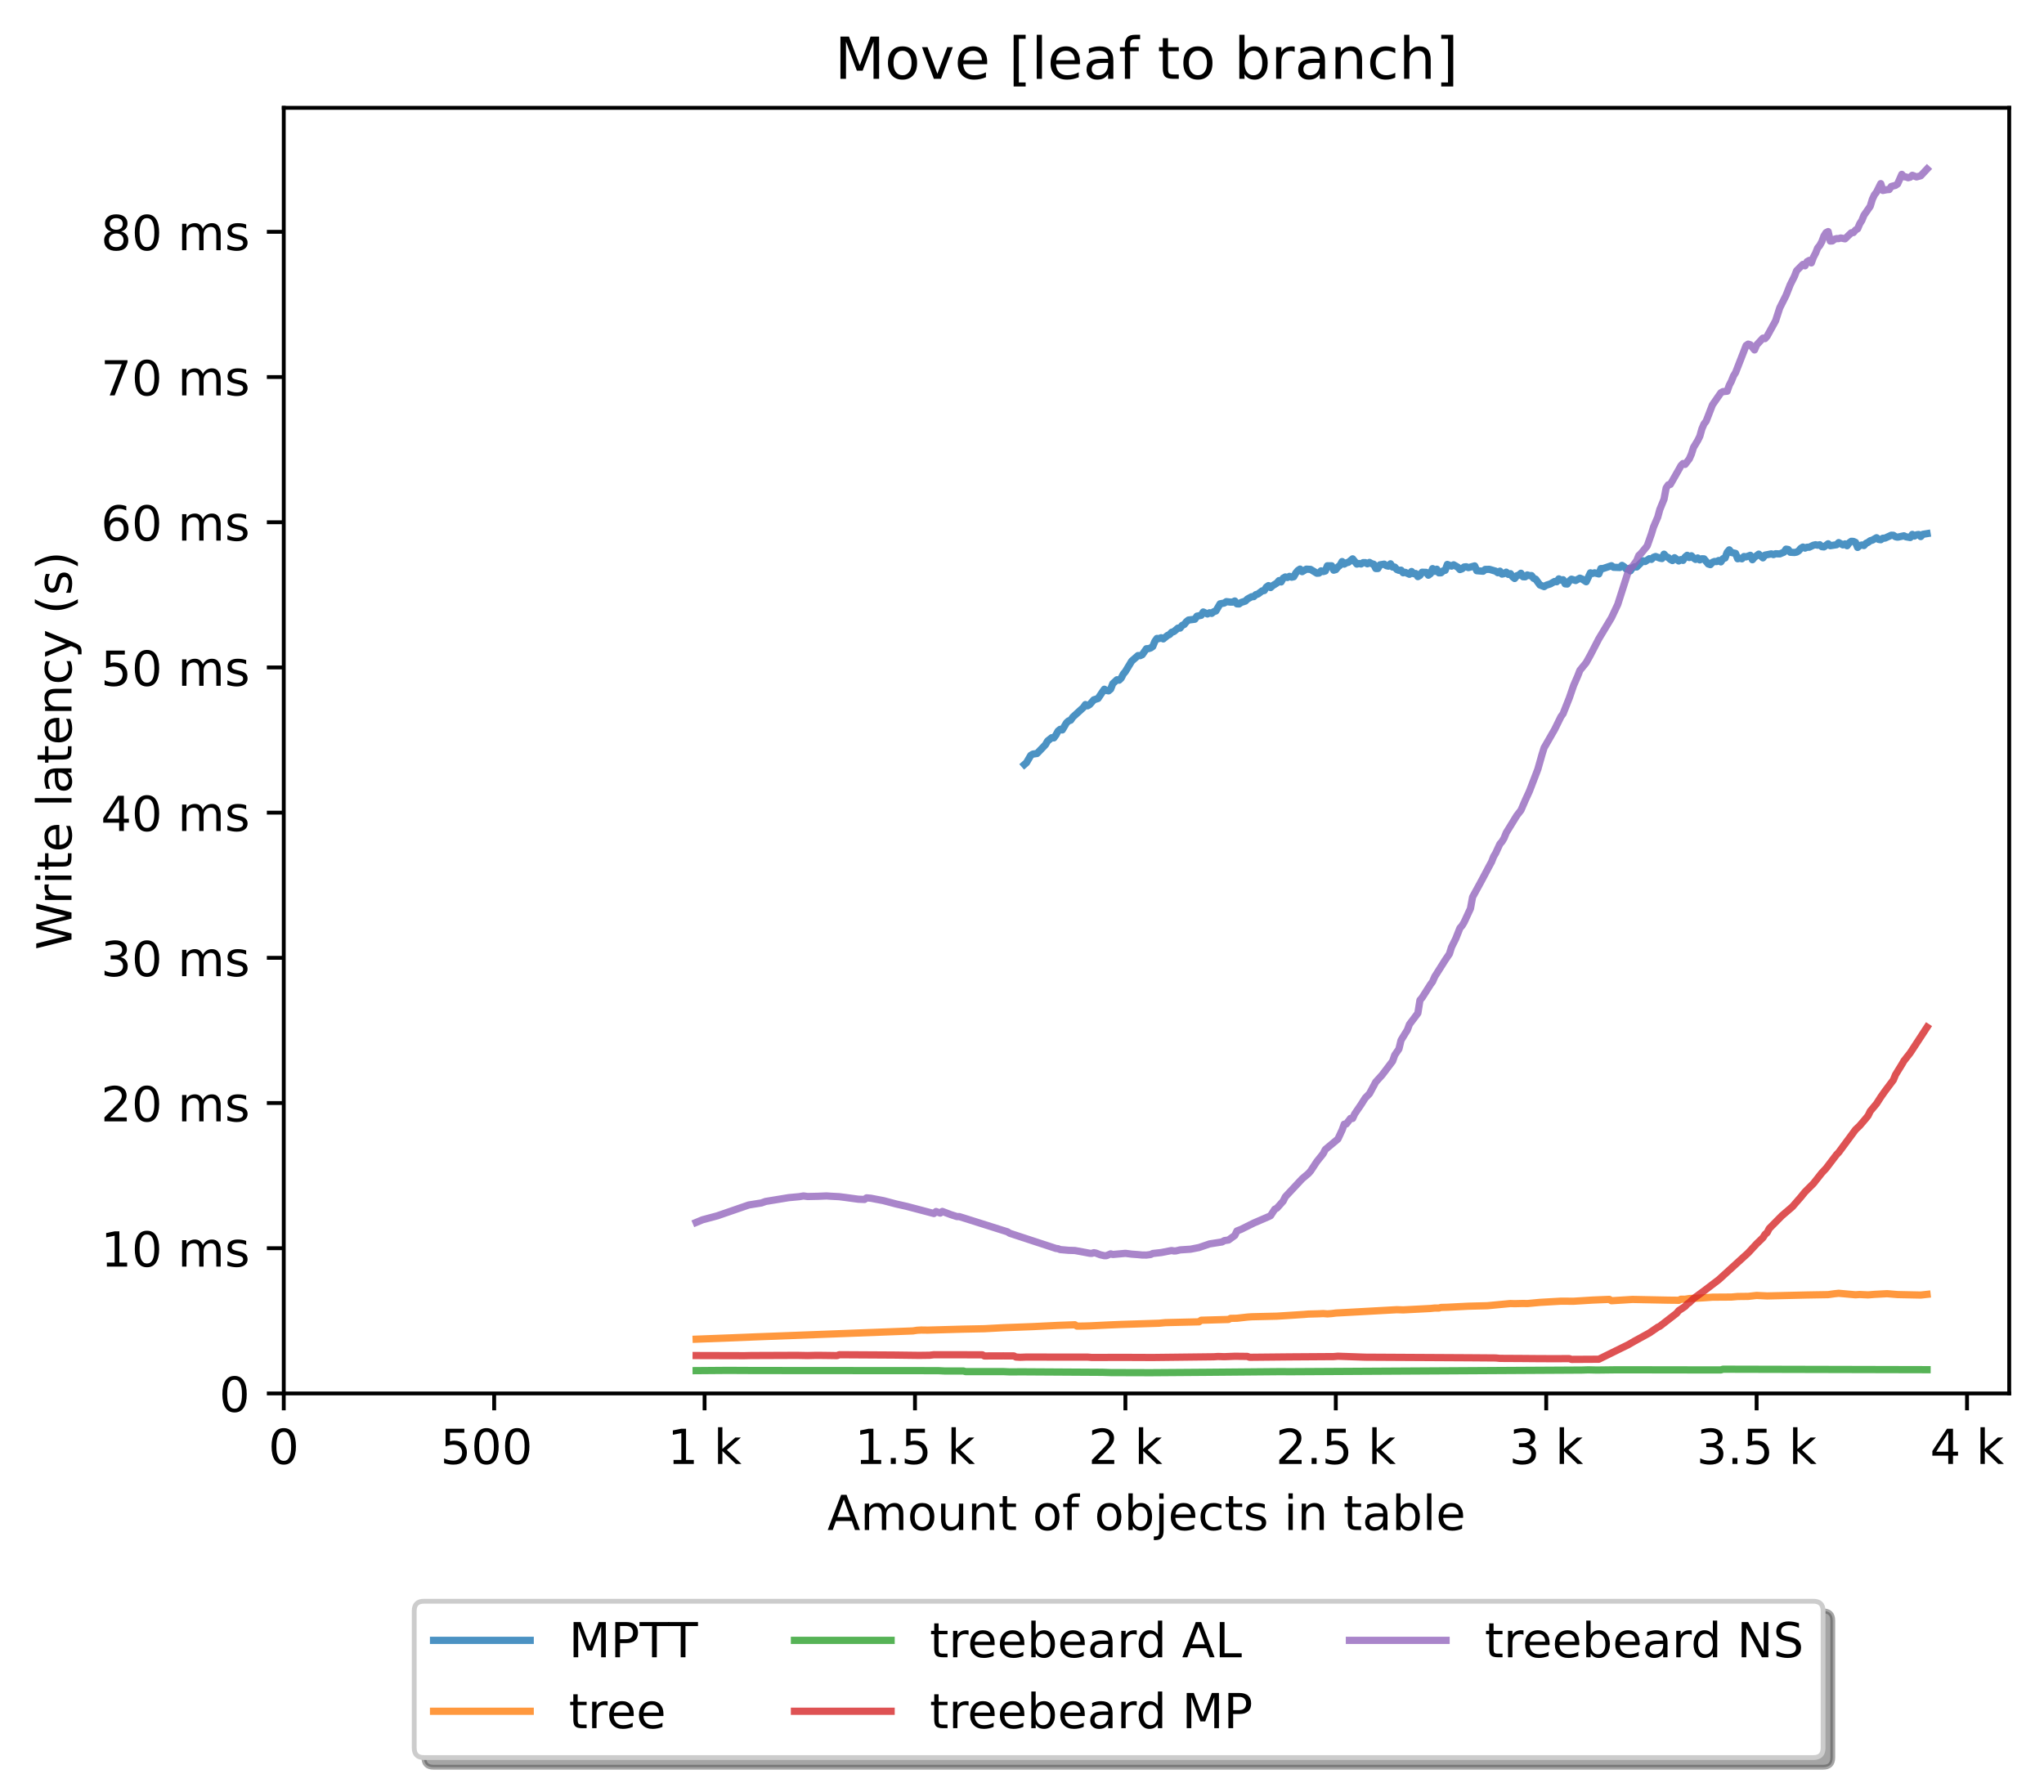 <?xml version="1.0" encoding="utf-8" standalone="no"?>
<!DOCTYPE svg PUBLIC "-//W3C//DTD SVG 1.1//EN"
  "http://www.w3.org/Graphics/SVG/1.1/DTD/svg11.dtd">
<!-- Created with matplotlib (https://matplotlib.org/) -->
<svg height="371.002pt" version="1.1" viewBox="0 0 423.051 371.002" width="423.051pt" xmlns="http://www.w3.org/2000/svg" xmlns:xlink="http://www.w3.org/1999/xlink">
 <defs>
  <style type="text/css">*{stroke-linecap:butt;stroke-linejoin:round;}</style>
 </defs>
 <g id="figure_1">
  <g id="patch_1">
   <path d="M 0 371.002 
L 423.051 371.002 
L 423.051 0 
L 0 0 
z
" style="fill:#ffffff;"/>
  </g>
  <g id="axes_1">
   <g id="patch_2">
    <path d="M 58.731 288.43 
L 415.851 288.43 
L 415.851 22.318 
L 58.731 22.318 
z
" style="fill:#ffffff;"/>
   </g>
   <g id="matplotlib.axis_1">
    <g id="xtick_1">
     <g id="line2d_1">
      <defs>
       <path d="M 0 0 
L 0 3.5 
" id="macca49f345" style="stroke:#000000;stroke-width:0.8;"/>
      </defs>
      <g>
       <use style="stroke:#000000;stroke-width:0.8;" x="58.731" xlink:href="#macca49f345" y="288.43"/>
      </g>
     </g>
     <g id="text_1">
      <!-- 0 -->
      <g transform="translate(55.55 303.029)scale(0.1 -0.1)">
       <defs>
        <path d="M 31.781 66.406 
Q 24.172 66.406 20.328 58.906 
Q 16.5 51.422 16.5 36.375 
Q 16.5 21.391 20.328 13.891 
Q 24.172 6.391 31.781 6.391 
Q 39.453 6.391 43.281 13.891 
Q 47.125 21.391 47.125 36.375 
Q 47.125 51.422 43.281 58.906 
Q 39.453 66.406 31.781 66.406 
z
M 31.781 74.219 
Q 44.047 74.219 50.516 64.516 
Q 56.984 54.828 56.984 36.375 
Q 56.984 17.969 50.516 8.266 
Q 44.047 -1.422 31.781 -1.422 
Q 19.531 -1.422 13.062 8.266 
Q 6.594 17.969 6.594 36.375 
Q 6.594 54.828 13.062 64.516 
Q 19.531 74.219 31.781 74.219 
z
" id="DejaVuSans-48"/>
       </defs>
       <use xlink:href="#DejaVuSans-48"/>
      </g>
     </g>
    </g>
    <g id="xtick_2">
     <g id="line2d_2">
      <g>
       <use style="stroke:#000000;stroke-width:0.8;" x="102.28" xlink:href="#macca49f345" y="288.43"/>
      </g>
     </g>
     <g id="text_2">
      <!-- 500  -->
      <g transform="translate(91.147 303.029)scale(0.1 -0.1)">
       <defs>
        <path d="M 10.797 72.906 
L 49.516 72.906 
L 49.516 64.594 
L 19.828 64.594 
L 19.828 46.734 
Q 21.969 47.469 24.109 47.828 
Q 26.266 48.188 28.422 48.188 
Q 40.625 48.188 47.75 41.5 
Q 54.891 34.812 54.891 23.391 
Q 54.891 11.625 47.562 5.094 
Q 40.234 -1.422 26.906 -1.422 
Q 22.312 -1.422 17.547 -0.641 
Q 12.797 0.141 7.719 1.703 
L 7.719 11.625 
Q 12.109 9.234 16.797 8.062 
Q 21.484 6.891 26.703 6.891 
Q 35.156 6.891 40.078 11.328 
Q 45.016 15.766 45.016 23.391 
Q 45.016 31 40.078 35.438 
Q 35.156 39.891 26.703 39.891 
Q 22.75 39.891 18.812 39.016 
Q 14.891 38.141 10.797 36.281 
z
" id="DejaVuSans-53"/>
        <path id="DejaVuSans-32"/>
       </defs>
       <use xlink:href="#DejaVuSans-53"/>
       <use x="63.623" xlink:href="#DejaVuSans-48"/>
       <use x="127.246" xlink:href="#DejaVuSans-48"/>
       <use x="190.869" xlink:href="#DejaVuSans-32"/>
      </g>
     </g>
    </g>
    <g id="xtick_3">
     <g id="line2d_3">
      <g>
       <use style="stroke:#000000;stroke-width:0.8;" x="145.828" xlink:href="#macca49f345" y="288.43"/>
      </g>
     </g>
     <g id="text_3">
      <!-- 1 k -->
      <g transform="translate(138.163 303.029)scale(0.1 -0.1)">
       <defs>
        <path d="M 12.406 8.297 
L 28.516 8.297 
L 28.516 63.922 
L 10.984 60.406 
L 10.984 69.391 
L 28.422 72.906 
L 38.281 72.906 
L 38.281 8.297 
L 54.391 8.297 
L 54.391 0 
L 12.406 0 
z
" id="DejaVuSans-49"/>
        <path d="M 9.078 75.984 
L 18.109 75.984 
L 18.109 31.109 
L 44.922 54.688 
L 56.391 54.688 
L 27.391 29.109 
L 57.625 0 
L 45.906 0 
L 18.109 26.703 
L 18.109 0 
L 9.078 0 
z
" id="DejaVuSans-107"/>
       </defs>
       <use xlink:href="#DejaVuSans-49"/>
       <use x="63.623" xlink:href="#DejaVuSans-32"/>
       <use x="95.41" xlink:href="#DejaVuSans-107"/>
      </g>
     </g>
    </g>
    <g id="xtick_4">
     <g id="line2d_4">
      <g>
       <use style="stroke:#000000;stroke-width:0.8;" x="189.377" xlink:href="#macca49f345" y="288.43"/>
      </g>
     </g>
     <g id="text_4">
      <!-- 1.5 k -->
      <g transform="translate(176.941 303.029)scale(0.1 -0.1)">
       <defs>
        <path d="M 10.688 12.406 
L 21 12.406 
L 21 0 
L 10.688 0 
z
" id="DejaVuSans-46"/>
       </defs>
       <use xlink:href="#DejaVuSans-49"/>
       <use x="63.623" xlink:href="#DejaVuSans-46"/>
       <use x="95.41" xlink:href="#DejaVuSans-53"/>
       <use x="159.033" xlink:href="#DejaVuSans-32"/>
       <use x="190.82" xlink:href="#DejaVuSans-107"/>
      </g>
     </g>
    </g>
    <g id="xtick_5">
     <g id="line2d_5">
      <g>
       <use style="stroke:#000000;stroke-width:0.8;" x="232.926" xlink:href="#macca49f345" y="288.43"/>
      </g>
     </g>
     <g id="text_5">
      <!-- 2 k -->
      <g transform="translate(225.26 303.029)scale(0.1 -0.1)">
       <defs>
        <path d="M 19.188 8.297 
L 53.609 8.297 
L 53.609 0 
L 7.328 0 
L 7.328 8.297 
Q 12.938 14.109 22.625 23.891 
Q 32.328 33.688 34.812 36.531 
Q 39.547 41.844 41.422 45.531 
Q 43.312 49.219 43.312 52.781 
Q 43.312 58.594 39.234 62.25 
Q 35.156 65.922 28.609 65.922 
Q 23.969 65.922 18.812 64.312 
Q 13.672 62.703 7.812 59.422 
L 7.812 69.391 
Q 13.766 71.781 18.938 73 
Q 24.125 74.219 28.422 74.219 
Q 39.75 74.219 46.484 68.547 
Q 53.219 62.891 53.219 53.422 
Q 53.219 48.922 51.531 44.891 
Q 49.859 40.875 45.406 35.406 
Q 44.188 33.984 37.641 27.219 
Q 31.109 20.453 19.188 8.297 
z
" id="DejaVuSans-50"/>
       </defs>
       <use xlink:href="#DejaVuSans-50"/>
       <use x="63.623" xlink:href="#DejaVuSans-32"/>
       <use x="95.41" xlink:href="#DejaVuSans-107"/>
      </g>
     </g>
    </g>
    <g id="xtick_6">
     <g id="line2d_6">
      <g>
       <use style="stroke:#000000;stroke-width:0.8;" x="276.474" xlink:href="#macca49f345" y="288.43"/>
      </g>
     </g>
     <g id="text_6">
      <!-- 2.5 k -->
      <g transform="translate(264.038 303.029)scale(0.1 -0.1)">
       <use xlink:href="#DejaVuSans-50"/>
       <use x="63.623" xlink:href="#DejaVuSans-46"/>
       <use x="95.41" xlink:href="#DejaVuSans-53"/>
       <use x="159.033" xlink:href="#DejaVuSans-32"/>
       <use x="190.82" xlink:href="#DejaVuSans-107"/>
      </g>
     </g>
    </g>
    <g id="xtick_7">
     <g id="line2d_7">
      <g>
       <use style="stroke:#000000;stroke-width:0.8;" x="320.023" xlink:href="#macca49f345" y="288.43"/>
      </g>
     </g>
     <g id="text_7">
      <!-- 3 k -->
      <g transform="translate(312.357 303.029)scale(0.1 -0.1)">
       <defs>
        <path d="M 40.578 39.312 
Q 47.656 37.797 51.625 33 
Q 55.609 28.219 55.609 21.188 
Q 55.609 10.406 48.188 4.484 
Q 40.766 -1.422 27.094 -1.422 
Q 22.516 -1.422 17.656 -0.516 
Q 12.797 0.391 7.625 2.203 
L 7.625 11.719 
Q 11.719 9.328 16.594 8.109 
Q 21.484 6.891 26.812 6.891 
Q 36.078 6.891 40.938 10.547 
Q 45.797 14.203 45.797 21.188 
Q 45.797 27.641 41.281 31.266 
Q 36.766 34.906 28.719 34.906 
L 20.219 34.906 
L 20.219 43.016 
L 29.109 43.016 
Q 36.375 43.016 40.234 45.922 
Q 44.094 48.828 44.094 54.297 
Q 44.094 59.906 40.109 62.906 
Q 36.141 65.922 28.719 65.922 
Q 24.656 65.922 20.016 65.031 
Q 15.375 64.156 9.812 62.312 
L 9.812 71.094 
Q 15.438 72.656 20.344 73.438 
Q 25.25 74.219 29.594 74.219 
Q 40.828 74.219 47.359 69.109 
Q 53.906 64.016 53.906 55.328 
Q 53.906 49.266 50.438 45.094 
Q 46.969 40.922 40.578 39.312 
z
" id="DejaVuSans-51"/>
       </defs>
       <use xlink:href="#DejaVuSans-51"/>
       <use x="63.623" xlink:href="#DejaVuSans-32"/>
       <use x="95.41" xlink:href="#DejaVuSans-107"/>
      </g>
     </g>
    </g>
    <g id="xtick_8">
     <g id="line2d_8">
      <g>
       <use style="stroke:#000000;stroke-width:0.8;" x="363.571" xlink:href="#macca49f345" y="288.43"/>
      </g>
     </g>
     <g id="text_8">
      <!-- 3.5 k -->
      <g transform="translate(351.135 303.029)scale(0.1 -0.1)">
       <use xlink:href="#DejaVuSans-51"/>
       <use x="63.623" xlink:href="#DejaVuSans-46"/>
       <use x="95.41" xlink:href="#DejaVuSans-53"/>
       <use x="159.033" xlink:href="#DejaVuSans-32"/>
       <use x="190.82" xlink:href="#DejaVuSans-107"/>
      </g>
     </g>
    </g>
    <g id="xtick_9">
     <g id="line2d_9">
      <g>
       <use style="stroke:#000000;stroke-width:0.8;" x="407.12" xlink:href="#macca49f345" y="288.43"/>
      </g>
     </g>
     <g id="text_9">
      <!-- 4 k -->
      <g transform="translate(399.454 303.029)scale(0.1 -0.1)">
       <defs>
        <path d="M 37.797 64.312 
L 12.891 25.391 
L 37.797 25.391 
z
M 35.203 72.906 
L 47.609 72.906 
L 47.609 25.391 
L 58.016 25.391 
L 58.016 17.188 
L 47.609 17.188 
L 47.609 0 
L 37.797 0 
L 37.797 17.188 
L 4.891 17.188 
L 4.891 26.703 
z
" id="DejaVuSans-52"/>
       </defs>
       <use xlink:href="#DejaVuSans-52"/>
       <use x="63.623" xlink:href="#DejaVuSans-32"/>
       <use x="95.41" xlink:href="#DejaVuSans-107"/>
      </g>
     </g>
    </g>
    <g id="text_10">
     <!-- Amount of objects in table -->
     <g transform="translate(171.233 316.707)scale(0.1 -0.1)">
      <defs>
       <path d="M 34.188 63.188 
L 20.797 26.906 
L 47.609 26.906 
z
M 28.609 72.906 
L 39.797 72.906 
L 67.578 0 
L 57.328 0 
L 50.688 18.703 
L 17.828 18.703 
L 11.188 0 
L 0.781 0 
z
" id="DejaVuSans-65"/>
       <path d="M 52 44.188 
Q 55.375 50.25 60.062 53.125 
Q 64.75 56 71.094 56 
Q 79.641 56 84.281 50.016 
Q 88.922 44.047 88.922 33.016 
L 88.922 0 
L 79.891 0 
L 79.891 32.719 
Q 79.891 40.578 77.094 44.375 
Q 74.312 48.188 68.609 48.188 
Q 61.625 48.188 57.562 43.547 
Q 53.516 38.922 53.516 30.906 
L 53.516 0 
L 44.484 0 
L 44.484 32.719 
Q 44.484 40.625 41.703 44.406 
Q 38.922 48.188 33.109 48.188 
Q 26.219 48.188 22.156 43.531 
Q 18.109 38.875 18.109 30.906 
L 18.109 0 
L 9.078 0 
L 9.078 54.688 
L 18.109 54.688 
L 18.109 46.188 
Q 21.188 51.219 25.484 53.609 
Q 29.781 56 35.688 56 
Q 41.656 56 45.828 52.969 
Q 50 49.953 52 44.188 
z
" id="DejaVuSans-109"/>
       <path d="M 30.609 48.391 
Q 23.391 48.391 19.188 42.75 
Q 14.984 37.109 14.984 27.297 
Q 14.984 17.484 19.156 11.844 
Q 23.344 6.203 30.609 6.203 
Q 37.797 6.203 41.984 11.859 
Q 46.188 17.531 46.188 27.297 
Q 46.188 37.016 41.984 42.703 
Q 37.797 48.391 30.609 48.391 
z
M 30.609 56 
Q 42.328 56 49.016 48.375 
Q 55.719 40.766 55.719 27.297 
Q 55.719 13.875 49.016 6.219 
Q 42.328 -1.422 30.609 -1.422 
Q 18.844 -1.422 12.172 6.219 
Q 5.516 13.875 5.516 27.297 
Q 5.516 40.766 12.172 48.375 
Q 18.844 56 30.609 56 
z
" id="DejaVuSans-111"/>
       <path d="M 8.5 21.578 
L 8.5 54.688 
L 17.484 54.688 
L 17.484 21.922 
Q 17.484 14.156 20.5 10.266 
Q 23.531 6.391 29.594 6.391 
Q 36.859 6.391 41.078 11.031 
Q 45.312 15.672 45.312 23.688 
L 45.312 54.688 
L 54.297 54.688 
L 54.297 0 
L 45.312 0 
L 45.312 8.406 
Q 42.047 3.422 37.719 1 
Q 33.406 -1.422 27.688 -1.422 
Q 18.266 -1.422 13.375 4.438 
Q 8.5 10.297 8.5 21.578 
z
M 31.109 56 
z
" id="DejaVuSans-117"/>
       <path d="M 54.891 33.016 
L 54.891 0 
L 45.906 0 
L 45.906 32.719 
Q 45.906 40.484 42.875 44.328 
Q 39.844 48.188 33.797 48.188 
Q 26.516 48.188 22.312 43.547 
Q 18.109 38.922 18.109 30.906 
L 18.109 0 
L 9.078 0 
L 9.078 54.688 
L 18.109 54.688 
L 18.109 46.188 
Q 21.344 51.125 25.703 53.562 
Q 30.078 56 35.797 56 
Q 45.219 56 50.047 50.172 
Q 54.891 44.344 54.891 33.016 
z
" id="DejaVuSans-110"/>
       <path d="M 18.312 70.219 
L 18.312 54.688 
L 36.812 54.688 
L 36.812 47.703 
L 18.312 47.703 
L 18.312 18.016 
Q 18.312 11.328 20.141 9.422 
Q 21.969 7.516 27.594 7.516 
L 36.812 7.516 
L 36.812 0 
L 27.594 0 
Q 17.188 0 13.234 3.875 
Q 9.281 7.766 9.281 18.016 
L 9.281 47.703 
L 2.688 47.703 
L 2.688 54.688 
L 9.281 54.688 
L 9.281 70.219 
z
" id="DejaVuSans-116"/>
       <path d="M 37.109 75.984 
L 37.109 68.5 
L 28.516 68.5 
Q 23.688 68.5 21.797 66.547 
Q 19.922 64.594 19.922 59.516 
L 19.922 54.688 
L 34.719 54.688 
L 34.719 47.703 
L 19.922 47.703 
L 19.922 0 
L 10.891 0 
L 10.891 47.703 
L 2.297 47.703 
L 2.297 54.688 
L 10.891 54.688 
L 10.891 58.5 
Q 10.891 67.625 15.141 71.797 
Q 19.391 75.984 28.609 75.984 
z
" id="DejaVuSans-102"/>
       <path d="M 48.688 27.297 
Q 48.688 37.203 44.609 42.844 
Q 40.531 48.484 33.406 48.484 
Q 26.266 48.484 22.188 42.844 
Q 18.109 37.203 18.109 27.297 
Q 18.109 17.391 22.188 11.75 
Q 26.266 6.109 33.406 6.109 
Q 40.531 6.109 44.609 11.75 
Q 48.688 17.391 48.688 27.297 
z
M 18.109 46.391 
Q 20.953 51.266 25.266 53.625 
Q 29.594 56 35.594 56 
Q 45.562 56 51.781 48.094 
Q 58.016 40.188 58.016 27.297 
Q 58.016 14.406 51.781 6.484 
Q 45.562 -1.422 35.594 -1.422 
Q 29.594 -1.422 25.266 0.953 
Q 20.953 3.328 18.109 8.203 
L 18.109 0 
L 9.078 0 
L 9.078 75.984 
L 18.109 75.984 
z
" id="DejaVuSans-98"/>
       <path d="M 9.422 54.688 
L 18.406 54.688 
L 18.406 -0.984 
Q 18.406 -11.422 14.422 -16.109 
Q 10.453 -20.797 1.609 -20.797 
L -1.812 -20.797 
L -1.812 -13.188 
L 0.594 -13.188 
Q 5.719 -13.188 7.562 -10.812 
Q 9.422 -8.453 9.422 -0.984 
z
M 9.422 75.984 
L 18.406 75.984 
L 18.406 64.594 
L 9.422 64.594 
z
" id="DejaVuSans-106"/>
       <path d="M 56.203 29.594 
L 56.203 25.203 
L 14.891 25.203 
Q 15.484 15.922 20.484 11.062 
Q 25.484 6.203 34.422 6.203 
Q 39.594 6.203 44.453 7.469 
Q 49.312 8.734 54.109 11.281 
L 54.109 2.781 
Q 49.266 0.734 44.188 -0.344 
Q 39.109 -1.422 33.891 -1.422 
Q 20.797 -1.422 13.156 6.188 
Q 5.516 13.812 5.516 26.812 
Q 5.516 40.234 12.766 48.109 
Q 20.016 56 32.328 56 
Q 43.359 56 49.781 48.891 
Q 56.203 41.797 56.203 29.594 
z
M 47.219 32.234 
Q 47.125 39.594 43.094 43.984 
Q 39.062 48.391 32.422 48.391 
Q 24.906 48.391 20.391 44.141 
Q 15.875 39.891 15.188 32.172 
z
" id="DejaVuSans-101"/>
       <path d="M 48.781 52.594 
L 48.781 44.188 
Q 44.969 46.297 41.141 47.344 
Q 37.312 48.391 33.406 48.391 
Q 24.656 48.391 19.812 42.844 
Q 14.984 37.312 14.984 27.297 
Q 14.984 17.281 19.812 11.734 
Q 24.656 6.203 33.406 6.203 
Q 37.312 6.203 41.141 7.25 
Q 44.969 8.297 48.781 10.406 
L 48.781 2.094 
Q 45.016 0.344 40.984 -0.531 
Q 36.969 -1.422 32.422 -1.422 
Q 20.062 -1.422 12.781 6.344 
Q 5.516 14.109 5.516 27.297 
Q 5.516 40.672 12.859 48.328 
Q 20.219 56 33.016 56 
Q 37.156 56 41.109 55.141 
Q 45.062 54.297 48.781 52.594 
z
" id="DejaVuSans-99"/>
       <path d="M 44.281 53.078 
L 44.281 44.578 
Q 40.484 46.531 36.375 47.5 
Q 32.281 48.484 27.875 48.484 
Q 21.188 48.484 17.844 46.438 
Q 14.5 44.391 14.5 40.281 
Q 14.5 37.156 16.891 35.375 
Q 19.281 33.594 26.516 31.984 
L 29.594 31.297 
Q 39.156 29.25 43.188 25.516 
Q 47.219 21.781 47.219 15.094 
Q 47.219 7.469 41.188 3.016 
Q 35.156 -1.422 24.609 -1.422 
Q 20.219 -1.422 15.453 -0.562 
Q 10.688 0.297 5.422 2 
L 5.422 11.281 
Q 10.406 8.688 15.234 7.391 
Q 20.062 6.109 24.812 6.109 
Q 31.156 6.109 34.562 8.281 
Q 37.984 10.453 37.984 14.406 
Q 37.984 18.062 35.516 20.016 
Q 33.062 21.969 24.703 23.781 
L 21.578 24.516 
Q 13.234 26.266 9.516 29.906 
Q 5.812 33.547 5.812 39.891 
Q 5.812 47.609 11.281 51.797 
Q 16.75 56 26.812 56 
Q 31.781 56 36.172 55.266 
Q 40.578 54.547 44.281 53.078 
z
" id="DejaVuSans-115"/>
       <path d="M 9.422 54.688 
L 18.406 54.688 
L 18.406 0 
L 9.422 0 
z
M 9.422 75.984 
L 18.406 75.984 
L 18.406 64.594 
L 9.422 64.594 
z
" id="DejaVuSans-105"/>
       <path d="M 34.281 27.484 
Q 23.391 27.484 19.188 25 
Q 14.984 22.516 14.984 16.5 
Q 14.984 11.719 18.141 8.906 
Q 21.297 6.109 26.703 6.109 
Q 34.188 6.109 38.703 11.406 
Q 43.219 16.703 43.219 25.484 
L 43.219 27.484 
z
M 52.203 31.203 
L 52.203 0 
L 43.219 0 
L 43.219 8.297 
Q 40.141 3.328 35.547 0.953 
Q 30.953 -1.422 24.312 -1.422 
Q 15.922 -1.422 10.953 3.297 
Q 6 8.016 6 15.922 
Q 6 25.141 12.172 29.828 
Q 18.359 34.516 30.609 34.516 
L 43.219 34.516 
L 43.219 35.406 
Q 43.219 41.609 39.141 45 
Q 35.062 48.391 27.688 48.391 
Q 23 48.391 18.547 47.266 
Q 14.109 46.141 10.016 43.891 
L 10.016 52.203 
Q 14.938 54.109 19.578 55.047 
Q 24.219 56 28.609 56 
Q 40.484 56 46.344 49.844 
Q 52.203 43.703 52.203 31.203 
z
" id="DejaVuSans-97"/>
       <path d="M 9.422 75.984 
L 18.406 75.984 
L 18.406 0 
L 9.422 0 
z
" id="DejaVuSans-108"/>
      </defs>
      <use xlink:href="#DejaVuSans-65"/>
      <use x="68.408" xlink:href="#DejaVuSans-109"/>
      <use x="165.82" xlink:href="#DejaVuSans-111"/>
      <use x="227.002" xlink:href="#DejaVuSans-117"/>
      <use x="290.381" xlink:href="#DejaVuSans-110"/>
      <use x="353.76" xlink:href="#DejaVuSans-116"/>
      <use x="392.969" xlink:href="#DejaVuSans-32"/>
      <use x="424.756" xlink:href="#DejaVuSans-111"/>
      <use x="485.938" xlink:href="#DejaVuSans-102"/>
      <use x="521.143" xlink:href="#DejaVuSans-32"/>
      <use x="552.93" xlink:href="#DejaVuSans-111"/>
      <use x="614.111" xlink:href="#DejaVuSans-98"/>
      <use x="677.588" xlink:href="#DejaVuSans-106"/>
      <use x="705.371" xlink:href="#DejaVuSans-101"/>
      <use x="766.895" xlink:href="#DejaVuSans-99"/>
      <use x="821.875" xlink:href="#DejaVuSans-116"/>
      <use x="861.084" xlink:href="#DejaVuSans-115"/>
      <use x="913.184" xlink:href="#DejaVuSans-32"/>
      <use x="944.971" xlink:href="#DejaVuSans-105"/>
      <use x="972.754" xlink:href="#DejaVuSans-110"/>
      <use x="1036.133" xlink:href="#DejaVuSans-32"/>
      <use x="1067.92" xlink:href="#DejaVuSans-116"/>
      <use x="1107.129" xlink:href="#DejaVuSans-97"/>
      <use x="1168.408" xlink:href="#DejaVuSans-98"/>
      <use x="1231.885" xlink:href="#DejaVuSans-108"/>
      <use x="1259.668" xlink:href="#DejaVuSans-101"/>
     </g>
    </g>
   </g>
   <g id="matplotlib.axis_2">
    <g id="ytick_1">
     <g id="line2d_10">
      <defs>
       <path d="M 0 0 
L -3.5 0 
" id="m89cd4242ba" style="stroke:#000000;stroke-width:0.8;"/>
      </defs>
      <g>
       <use style="stroke:#000000;stroke-width:0.8;" x="58.731" xlink:href="#m89cd4242ba" y="288.43"/>
      </g>
     </g>
     <g id="text_11">
      <!-- 0 -->
      <g transform="translate(45.369 292.229)scale(0.1 -0.1)">
       <use xlink:href="#DejaVuSans-48"/>
      </g>
     </g>
    </g>
    <g id="ytick_2">
     <g id="line2d_11">
      <g>
       <use style="stroke:#000000;stroke-width:0.8;" x="58.731" xlink:href="#m89cd4242ba" y="258.375"/>
      </g>
     </g>
     <g id="text_12">
      <!-- 10 ms -->
      <g transform="translate(20.878 262.174)scale(0.1 -0.1)">
       <use xlink:href="#DejaVuSans-49"/>
       <use x="63.623" xlink:href="#DejaVuSans-48"/>
       <use x="127.246" xlink:href="#DejaVuSans-32"/>
       <use x="159.033" xlink:href="#DejaVuSans-109"/>
       <use x="256.445" xlink:href="#DejaVuSans-115"/>
      </g>
     </g>
    </g>
    <g id="ytick_3">
     <g id="line2d_12">
      <g>
       <use style="stroke:#000000;stroke-width:0.8;" x="58.731" xlink:href="#m89cd4242ba" y="228.32"/>
      </g>
     </g>
     <g id="text_13">
      <!-- 20 ms -->
      <g transform="translate(20.878 232.119)scale(0.1 -0.1)">
       <use xlink:href="#DejaVuSans-50"/>
       <use x="63.623" xlink:href="#DejaVuSans-48"/>
       <use x="127.246" xlink:href="#DejaVuSans-32"/>
       <use x="159.033" xlink:href="#DejaVuSans-109"/>
       <use x="256.445" xlink:href="#DejaVuSans-115"/>
      </g>
     </g>
    </g>
    <g id="ytick_4">
     <g id="line2d_13">
      <g>
       <use style="stroke:#000000;stroke-width:0.8;" x="58.731" xlink:href="#m89cd4242ba" y="198.265"/>
      </g>
     </g>
     <g id="text_14">
      <!-- 30 ms -->
      <g transform="translate(20.878 202.064)scale(0.1 -0.1)">
       <use xlink:href="#DejaVuSans-51"/>
       <use x="63.623" xlink:href="#DejaVuSans-48"/>
       <use x="127.246" xlink:href="#DejaVuSans-32"/>
       <use x="159.033" xlink:href="#DejaVuSans-109"/>
       <use x="256.445" xlink:href="#DejaVuSans-115"/>
      </g>
     </g>
    </g>
    <g id="ytick_5">
     <g id="line2d_14">
      <g>
       <use style="stroke:#000000;stroke-width:0.8;" x="58.731" xlink:href="#m89cd4242ba" y="168.21"/>
      </g>
     </g>
     <g id="text_15">
      <!-- 40 ms -->
      <g transform="translate(20.878 172.009)scale(0.1 -0.1)">
       <use xlink:href="#DejaVuSans-52"/>
       <use x="63.623" xlink:href="#DejaVuSans-48"/>
       <use x="127.246" xlink:href="#DejaVuSans-32"/>
       <use x="159.033" xlink:href="#DejaVuSans-109"/>
       <use x="256.445" xlink:href="#DejaVuSans-115"/>
      </g>
     </g>
    </g>
    <g id="ytick_6">
     <g id="line2d_15">
      <g>
       <use style="stroke:#000000;stroke-width:0.8;" x="58.731" xlink:href="#m89cd4242ba" y="138.155"/>
      </g>
     </g>
     <g id="text_16">
      <!-- 50 ms -->
      <g transform="translate(20.878 141.954)scale(0.1 -0.1)">
       <use xlink:href="#DejaVuSans-53"/>
       <use x="63.623" xlink:href="#DejaVuSans-48"/>
       <use x="127.246" xlink:href="#DejaVuSans-32"/>
       <use x="159.033" xlink:href="#DejaVuSans-109"/>
       <use x="256.445" xlink:href="#DejaVuSans-115"/>
      </g>
     </g>
    </g>
    <g id="ytick_7">
     <g id="line2d_16">
      <g>
       <use style="stroke:#000000;stroke-width:0.8;" x="58.731" xlink:href="#m89cd4242ba" y="108.1"/>
      </g>
     </g>
     <g id="text_17">
      <!-- 60 ms -->
      <g transform="translate(20.878 111.899)scale(0.1 -0.1)">
       <defs>
        <path d="M 33.016 40.375 
Q 26.375 40.375 22.484 35.828 
Q 18.609 31.297 18.609 23.391 
Q 18.609 15.531 22.484 10.953 
Q 26.375 6.391 33.016 6.391 
Q 39.656 6.391 43.531 10.953 
Q 47.406 15.531 47.406 23.391 
Q 47.406 31.297 43.531 35.828 
Q 39.656 40.375 33.016 40.375 
z
M 52.594 71.297 
L 52.594 62.312 
Q 48.875 64.062 45.094 64.984 
Q 41.312 65.922 37.594 65.922 
Q 27.828 65.922 22.672 59.328 
Q 17.531 52.734 16.797 39.406 
Q 19.672 43.656 24.016 45.922 
Q 28.375 48.188 33.594 48.188 
Q 44.578 48.188 50.953 41.516 
Q 57.328 34.859 57.328 23.391 
Q 57.328 12.156 50.688 5.359 
Q 44.047 -1.422 33.016 -1.422 
Q 20.359 -1.422 13.672 8.266 
Q 6.984 17.969 6.984 36.375 
Q 6.984 53.656 15.188 63.938 
Q 23.391 74.219 37.203 74.219 
Q 40.922 74.219 44.703 73.484 
Q 48.484 72.75 52.594 71.297 
z
" id="DejaVuSans-54"/>
       </defs>
       <use xlink:href="#DejaVuSans-54"/>
       <use x="63.623" xlink:href="#DejaVuSans-48"/>
       <use x="127.246" xlink:href="#DejaVuSans-32"/>
       <use x="159.033" xlink:href="#DejaVuSans-109"/>
       <use x="256.445" xlink:href="#DejaVuSans-115"/>
      </g>
     </g>
    </g>
    <g id="ytick_8">
     <g id="line2d_17">
      <g>
       <use style="stroke:#000000;stroke-width:0.8;" x="58.731" xlink:href="#m89cd4242ba" y="78.044"/>
      </g>
     </g>
     <g id="text_18">
      <!-- 70 ms -->
      <g transform="translate(20.878 81.844)scale(0.1 -0.1)">
       <defs>
        <path d="M 8.203 72.906 
L 55.078 72.906 
L 55.078 68.703 
L 28.609 0 
L 18.312 0 
L 43.219 64.594 
L 8.203 64.594 
z
" id="DejaVuSans-55"/>
       </defs>
       <use xlink:href="#DejaVuSans-55"/>
       <use x="63.623" xlink:href="#DejaVuSans-48"/>
       <use x="127.246" xlink:href="#DejaVuSans-32"/>
       <use x="159.033" xlink:href="#DejaVuSans-109"/>
       <use x="256.445" xlink:href="#DejaVuSans-115"/>
      </g>
     </g>
    </g>
    <g id="ytick_9">
     <g id="line2d_18">
      <g>
       <use style="stroke:#000000;stroke-width:0.8;" x="58.731" xlink:href="#m89cd4242ba" y="47.989"/>
      </g>
     </g>
     <g id="text_19">
      <!-- 80 ms -->
      <g transform="translate(20.878 51.789)scale(0.1 -0.1)">
       <defs>
        <path d="M 31.781 34.625 
Q 24.75 34.625 20.719 30.859 
Q 16.703 27.094 16.703 20.516 
Q 16.703 13.922 20.719 10.156 
Q 24.75 6.391 31.781 6.391 
Q 38.812 6.391 42.859 10.172 
Q 46.922 13.969 46.922 20.516 
Q 46.922 27.094 42.891 30.859 
Q 38.875 34.625 31.781 34.625 
z
M 21.922 38.812 
Q 15.578 40.375 12.031 44.719 
Q 8.5 49.078 8.5 55.328 
Q 8.5 64.062 14.719 69.141 
Q 20.953 74.219 31.781 74.219 
Q 42.672 74.219 48.875 69.141 
Q 55.078 64.062 55.078 55.328 
Q 55.078 49.078 51.531 44.719 
Q 48 40.375 41.703 38.812 
Q 48.828 37.156 52.797 32.312 
Q 56.781 27.484 56.781 20.516 
Q 56.781 9.906 50.312 4.234 
Q 43.844 -1.422 31.781 -1.422 
Q 19.734 -1.422 13.25 4.234 
Q 6.781 9.906 6.781 20.516 
Q 6.781 27.484 10.781 32.312 
Q 14.797 37.156 21.922 38.812 
z
M 18.312 54.391 
Q 18.312 48.734 21.844 45.562 
Q 25.391 42.391 31.781 42.391 
Q 38.141 42.391 41.719 45.562 
Q 45.312 48.734 45.312 54.391 
Q 45.312 60.062 41.719 63.234 
Q 38.141 66.406 31.781 66.406 
Q 25.391 66.406 21.844 63.234 
Q 18.312 60.062 18.312 54.391 
z
" id="DejaVuSans-56"/>
       </defs>
       <use xlink:href="#DejaVuSans-56"/>
       <use x="63.623" xlink:href="#DejaVuSans-48"/>
       <use x="127.246" xlink:href="#DejaVuSans-32"/>
       <use x="159.033" xlink:href="#DejaVuSans-109"/>
       <use x="256.445" xlink:href="#DejaVuSans-115"/>
      </g>
     </g>
    </g>
    <g id="text_20">
     <!-- Write latency (s) -->
     <g transform="translate(14.798 196.626)rotate(-90)scale(0.1 -0.1)">
      <defs>
       <path d="M 3.328 72.906 
L 13.281 72.906 
L 28.609 11.281 
L 43.891 72.906 
L 54.984 72.906 
L 70.312 11.281 
L 85.594 72.906 
L 95.609 72.906 
L 77.297 0 
L 64.891 0 
L 49.516 63.281 
L 33.984 0 
L 21.578 0 
z
" id="DejaVuSans-87"/>
       <path d="M 41.109 46.297 
Q 39.594 47.172 37.812 47.578 
Q 36.031 48 33.891 48 
Q 26.266 48 22.188 43.047 
Q 18.109 38.094 18.109 28.812 
L 18.109 0 
L 9.078 0 
L 9.078 54.688 
L 18.109 54.688 
L 18.109 46.188 
Q 20.953 51.172 25.484 53.578 
Q 30.031 56 36.531 56 
Q 37.453 56 38.578 55.875 
Q 39.703 55.766 41.062 55.516 
z
" id="DejaVuSans-114"/>
       <path d="M 32.172 -5.078 
Q 28.375 -14.844 24.75 -17.812 
Q 21.141 -20.797 15.094 -20.797 
L 7.906 -20.797 
L 7.906 -13.281 
L 13.188 -13.281 
Q 16.891 -13.281 18.938 -11.516 
Q 21 -9.766 23.484 -3.219 
L 25.094 0.875 
L 2.984 54.688 
L 12.5 54.688 
L 29.594 11.922 
L 46.688 54.688 
L 56.203 54.688 
z
" id="DejaVuSans-121"/>
       <path d="M 31 75.875 
Q 24.469 64.656 21.281 53.656 
Q 18.109 42.672 18.109 31.391 
Q 18.109 20.125 21.312 9.062 
Q 24.516 -2 31 -13.188 
L 23.188 -13.188 
Q 15.875 -1.703 12.234 9.375 
Q 8.594 20.453 8.594 31.391 
Q 8.594 42.281 12.203 53.312 
Q 15.828 64.359 23.188 75.875 
z
" id="DejaVuSans-40"/>
       <path d="M 8.016 75.875 
L 15.828 75.875 
Q 23.141 64.359 26.781 53.312 
Q 30.422 42.281 30.422 31.391 
Q 30.422 20.453 26.781 9.375 
Q 23.141 -1.703 15.828 -13.188 
L 8.016 -13.188 
Q 14.5 -2 17.703 9.062 
Q 20.906 20.125 20.906 31.391 
Q 20.906 42.672 17.703 53.656 
Q 14.5 64.656 8.016 75.875 
z
" id="DejaVuSans-41"/>
      </defs>
      <use xlink:href="#DejaVuSans-87"/>
      <use x="94.377" xlink:href="#DejaVuSans-114"/>
      <use x="135.49" xlink:href="#DejaVuSans-105"/>
      <use x="163.273" xlink:href="#DejaVuSans-116"/>
      <use x="202.482" xlink:href="#DejaVuSans-101"/>
      <use x="264.006" xlink:href="#DejaVuSans-32"/>
      <use x="295.793" xlink:href="#DejaVuSans-108"/>
      <use x="323.576" xlink:href="#DejaVuSans-97"/>
      <use x="384.855" xlink:href="#DejaVuSans-116"/>
      <use x="424.064" xlink:href="#DejaVuSans-101"/>
      <use x="485.588" xlink:href="#DejaVuSans-110"/>
      <use x="548.967" xlink:href="#DejaVuSans-99"/>
      <use x="603.947" xlink:href="#DejaVuSans-121"/>
      <use x="663.127" xlink:href="#DejaVuSans-32"/>
      <use x="694.914" xlink:href="#DejaVuSans-40"/>
      <use x="733.928" xlink:href="#DejaVuSans-115"/>
      <use x="786.027" xlink:href="#DejaVuSans-41"/>
     </g>
    </g>
   </g>
   <g id="line2d_19">
    <path clip-path="url(#p4b214d808a)" d="M 212.022 158.249 
L 212.458 157.864 
L 213.329 156.365 
L 213.764 156.091 
L 214.635 155.967 
L 216.377 154.155 
L 216.813 153.389 
L 217.684 152.695 
L 218.119 152.738 
L 218.554 152.13 
L 218.99 151.319 
L 219.425 150.968 
L 219.861 151.091 
L 220.732 149.618 
L 221.167 149.218 
L 221.603 149.073 
L 222.038 148.439 
L 224.216 146.456 
L 224.651 145.836 
L 225.087 146.1 
L 225.522 145.849 
L 226.393 144.859 
L 227.264 144.581 
L 228.135 143.282 
L 228.571 142.665 
L 229.006 142.921 
L 229.442 143.001 
L 229.877 142.63 
L 230.313 141.508 
L 231.184 140.702 
L 231.619 140.788 
L 232.055 140.37 
L 232.49 139.518 
L 232.926 138.996 
L 234.232 136.839 
L 235.538 135.697 
L 235.974 135.72 
L 236.409 135.522 
L 237.28 134.278 
L 237.716 134.264 
L 238.151 134.12 
L 238.587 133.82 
L 239.022 132.757 
L 239.458 132.149 
L 239.893 132.188 
L 240.329 132.006 
L 240.764 132.25 
L 241.635 131.535 
L 242.071 131.336 
L 242.506 130.868 
L 242.942 130.744 
L 243.813 130.01 
L 244.248 130.009 
L 244.684 129.443 
L 245.119 129.247 
L 245.555 128.685 
L 245.99 128.342 
L 247.297 128.178 
L 247.732 127.543 
L 248.603 127.37 
L 249.038 126.677 
L 249.909 127.089 
L 250.345 126.835 
L 250.78 126.966 
L 251.216 126.611 
L 251.651 126.473 
L 252.522 124.99 
L 253.393 124.821 
L 253.829 124.532 
L 254.7 124.635 
L 255.135 124.628 
L 255.571 124.4 
L 256.006 124.993 
L 256.442 125.015 
L 256.877 124.703 
L 257.748 124.423 
L 258.184 123.998 
L 259.055 123.52 
L 259.49 123.497 
L 259.926 123.083 
L 260.361 122.961 
L 261.232 122.307 
L 261.668 122.237 
L 262.103 121.522 
L 262.539 121.217 
L 262.974 121.619 
L 263.41 121.221 
L 264.28 120.69 
L 264.716 120.182 
L 265.151 120.458 
L 265.587 119.68 
L 266.022 119.426 
L 266.458 119.537 
L 266.893 119.299 
L 267.329 119.475 
L 267.764 119.386 
L 268.2 118.609 
L 268.635 118.086 
L 269.071 117.799 
L 269.506 118.331 
L 270.377 117.812 
L 271.248 117.86 
L 272.555 118.656 
L 272.99 118.628 
L 273.426 118.161 
L 273.861 118.311 
L 274.297 118.196 
L 274.732 117.114 
L 275.603 117.113 
L 276.039 118.022 
L 276.474 117.904 
L 276.91 117.36 
L 277.345 117.01 
L 277.781 116.241 
L 278.216 116.767 
L 278.651 116.497 
L 279.087 116.396 
L 279.958 115.678 
L 280.829 116.764 
L 281.264 116.639 
L 281.7 116.741 
L 282.135 116.459 
L 282.571 116.458 
L 283.006 116.702 
L 283.442 116.414 
L 283.877 116.674 
L 284.313 116.787 
L 284.748 117.677 
L 285.184 117.676 
L 285.619 116.914 
L 286.49 116.774 
L 286.926 117.089 
L 287.361 117.194 
L 287.797 116.704 
L 288.232 117.38 
L 288.668 117.378 
L 289.103 117.884 
L 289.539 118.057 
L 289.974 118.022 
L 290.41 118.563 
L 290.845 118.47 
L 291.716 118.873 
L 292.152 118.301 
L 292.587 118.75 
L 293.023 118.72 
L 293.458 119.358 
L 293.893 119.101 
L 294.329 118.448 
L 295.2 118.479 
L 295.635 119.064 
L 296.071 118.747 
L 296.506 117.703 
L 296.942 118.258 
L 297.377 117.82 
L 297.813 118.578 
L 298.248 118.563 
L 298.684 118.163 
L 299.119 118.05 
L 299.555 116.832 
L 300.426 117.184 
L 300.861 116.913 
L 301.732 117.412 
L 302.168 117.896 
L 302.603 117.746 
L 303.039 117.359 
L 303.474 117.314 
L 303.91 117.495 
L 305.216 117.139 
L 305.652 118.134 
L 306.958 118.241 
L 307.394 117.865 
L 308.265 117.85 
L 309.571 118.231 
L 310.006 118.552 
L 310.442 118.226 
L 310.877 118.841 
L 311.313 118.736 
L 311.748 118.433 
L 312.184 118.899 
L 312.619 118.744 
L 313.055 119.398 
L 313.49 119.742 
L 313.926 119.178 
L 314.361 119.04 
L 314.797 118.659 
L 315.232 119.385 
L 315.668 119.396 
L 316.103 119.01 
L 316.539 119.146 
L 316.974 119.142 
L 317.41 119.707 
L 317.845 119.889 
L 318.716 121.079 
L 319.587 121.426 
L 320.023 121.142 
L 320.894 120.857 
L 321.765 120.357 
L 322.2 120.419 
L 322.636 119.821 
L 323.071 120.078 
L 323.507 120 
L 323.942 120.851 
L 324.377 120.89 
L 324.813 120.261 
L 325.248 119.887 
L 326.119 120.167 
L 326.99 119.673 
L 327.426 119.851 
L 328.297 120.417 
L 329.168 118.572 
L 329.603 118.703 
L 330.039 118.572 
L 330.91 118.805 
L 331.345 117.691 
L 331.781 117.69 
L 333.523 117.101 
L 333.958 117.423 
L 335.265 117.469 
L 335.7 117.031 
L 336.136 117.308 
L 336.571 117.774 
L 337.007 117.695 
L 337.442 118.156 
L 337.878 117.543 
L 338.313 117.336 
L 338.749 117.361 
L 340.055 116.072 
L 340.49 116.236 
L 341.361 115.651 
L 341.797 115.788 
L 342.232 115.353 
L 342.668 115.191 
L 343.539 115.53 
L 343.974 115.615 
L 344.41 114.71 
L 344.845 115.207 
L 345.281 115.403 
L 345.716 115.797 
L 346.152 116.033 
L 346.587 115.446 
L 347.458 116.117 
L 347.894 115.834 
L 348.329 115.997 
L 348.765 115.314 
L 349.2 114.944 
L 349.636 115.409 
L 350.071 115.044 
L 350.507 115.5 
L 350.942 115.793 
L 351.378 115.492 
L 351.813 115.897 
L 352.249 115.662 
L 352.684 115.679 
L 353.555 116.735 
L 353.991 116.876 
L 354.426 116.399 
L 354.861 116.221 
L 355.297 116.244 
L 355.732 116.018 
L 356.168 116.307 
L 356.603 115.648 
L 357.039 115.509 
L 357.474 114.327 
L 357.91 113.817 
L 358.345 114.361 
L 359.216 114.547 
L 359.652 115.661 
L 360.087 115.545 
L 360.523 115.667 
L 360.958 115.191 
L 361.394 115.275 
L 362.265 114.945 
L 362.7 115.858 
L 363.136 115.347 
L 364.007 114.7 
L 364.878 115.471 
L 365.313 114.902 
L 366.62 114.646 
L 367.055 114.796 
L 367.491 114.62 
L 368.362 114.657 
L 369.233 114.291 
L 369.668 113.665 
L 370.103 113.742 
L 370.539 114.314 
L 371.41 114.362 
L 371.845 114.283 
L 372.281 114.021 
L 372.716 113.506 
L 373.152 113.239 
L 373.587 113.453 
L 374.023 113.265 
L 374.458 113.273 
L 375.329 112.854 
L 375.765 112.761 
L 376.2 112.858 
L 376.636 112.756 
L 377.071 113.16 
L 377.507 113.205 
L 378.378 112.558 
L 378.813 112.955 
L 380.12 112.754 
L 380.555 112.312 
L 381.426 112.789 
L 381.862 112.58 
L 382.297 112.962 
L 382.733 112.359 
L 383.168 112.047 
L 383.604 112.068 
L 384.039 112.271 
L 384.475 113.311 
L 384.91 112.929 
L 385.345 112.811 
L 385.781 112.925 
L 386.216 112.459 
L 386.652 112.257 
L 387.087 111.928 
L 387.523 111.808 
L 388.394 111.307 
L 388.829 111.655 
L 389.265 111.722 
L 389.7 111.409 
L 390.136 111.392 
L 391.442 110.79 
L 391.878 110.802 
L 392.313 111.101 
L 392.749 111.194 
L 394.055 110.91 
L 394.491 111.115 
L 395.362 111.266 
L 395.797 110.62 
L 396.233 110.959 
L 396.668 110.699 
L 397.104 110.636 
L 397.539 111.064 
L 397.975 110.602 
L 398.846 110.458 
L 398.846 110.458 
" style="fill:none;stroke:#1f77b4;stroke-linecap:square;stroke-opacity:0.8;stroke-width:1.5;"/>
   </g>
   <g id="line2d_20">
    <path clip-path="url(#p4b214d808a)" d="M 144.086 277.202 
L 151.054 276.938 
L 156.28 276.727 
L 188.941 275.492 
L 189.812 275.357 
L 190.683 275.308 
L 191.99 275.326 
L 199.393 275.121 
L 203.748 275.034 
L 207.667 274.825 
L 213.764 274.599 
L 218.99 274.346 
L 222.474 274.217 
L 222.909 274.497 
L 224.216 274.483 
L 225.522 274.446 
L 229.442 274.258 
L 232.055 274.149 
L 239.893 273.9 
L 241.2 273.775 
L 248.168 273.609 
L 248.603 273.279 
L 254.264 273.119 
L 254.7 272.893 
L 256.006 272.868 
L 258.184 272.624 
L 259.055 272.562 
L 264.28 272.437 
L 268.2 272.191 
L 269.942 272.076 
L 270.813 272.001 
L 272.99 271.943 
L 273.861 271.898 
L 274.732 271.964 
L 275.603 271.9 
L 276.474 271.79 
L 278.216 271.697 
L 289.103 271.099 
L 290.41 271.139 
L 296.071 270.846 
L 296.942 270.758 
L 297.813 270.758 
L 298.248 270.631 
L 299.555 270.594 
L 303.91 270.375 
L 307.829 270.274 
L 312.619 269.823 
L 313.49 269.849 
L 315.232 269.807 
L 316.103 269.828 
L 318.716 269.583 
L 323.071 269.334 
L 325.684 269.348 
L 329.603 269.106 
L 333.087 268.961 
L 333.523 269.243 
L 337.878 268.974 
L 345.281 269.123 
L 347.023 269.142 
L 347.458 269.162 
L 347.894 268.931 
L 348.765 268.934 
L 349.636 268.792 
L 351.813 268.681 
L 353.12 268.601 
L 354.426 268.505 
L 358.345 268.479 
L 359.652 268.367 
L 361.829 268.341 
L 363.571 268.145 
L 365.749 268.251 
L 374.023 268.054 
L 378.378 267.979 
L 379.684 267.795 
L 380.555 267.702 
L 384.039 268.011 
L 384.91 267.951 
L 386.652 268.036 
L 387.958 267.926 
L 390.571 267.786 
L 392.749 267.967 
L 397.539 268.067 
L 398.846 267.923 
L 398.846 267.923 
" style="fill:none;stroke:#ff7f0e;stroke-linecap:square;stroke-opacity:0.8;stroke-width:1.5;"/>
   </g>
   <g id="line2d_21">
    <path clip-path="url(#p4b214d808a)" d="M 144.086 283.712 
L 150.619 283.661 
L 156.28 283.688 
L 194.167 283.717 
L 195.474 283.785 
L 199.393 283.783 
L 199.829 283.912 
L 207.667 283.913 
L 208.974 283.971 
L 211.587 283.958 
L 228.135 284.058 
L 229.877 284.112 
L 238.151 284.136 
L 249.474 284.055 
L 265.151 283.921 
L 266.893 283.936 
L 327.426 283.592 
L 328.732 283.547 
L 330.474 283.589 
L 334.829 283.535 
L 356.168 283.568 
L 356.603 283.416 
L 398.846 283.514 
L 398.846 283.514 
" style="fill:none;stroke:#2ca02c;stroke-linecap:square;stroke-opacity:0.8;stroke-width:1.5;"/>
   </g>
   <g id="line2d_22">
    <path clip-path="url(#p4b214d808a)" d="M 144.086 280.588 
L 154.103 280.616 
L 155.409 280.586 
L 164.99 280.548 
L 167.167 280.591 
L 168.909 280.546 
L 170.651 280.56 
L 173.264 280.599 
L 173.699 280.42 
L 185.022 280.486 
L 190.248 280.553 
L 192.425 280.524 
L 193.296 280.421 
L 203.312 280.437 
L 203.748 280.672 
L 207.667 280.657 
L 209.845 280.668 
L 210.28 280.898 
L 211.151 280.948 
L 212.458 280.898 
L 219.425 280.911 
L 225.087 280.909 
L 225.958 280.981 
L 232.49 280.966 
L 238.587 280.991 
L 251.216 280.844 
L 252.087 280.783 
L 253.393 280.827 
L 255.571 280.739 
L 258.184 280.768 
L 258.619 280.947 
L 266.893 280.865 
L 276.039 280.804 
L 276.91 280.731 
L 282.571 280.928 
L 287.361 280.954 
L 304.345 281.049 
L 309.571 281.088 
L 310.442 281.173 
L 312.619 281.184 
L 314.797 281.197 
L 318.716 281.229 
L 321.329 281.237 
L 324.813 281.23 
L 325.248 281.382 
L 330.91 281.35 
L 337.007 278.343 
L 338.313 277.591 
L 341.361 275.92 
L 343.103 274.728 
L 343.539 274.52 
L 347.023 271.827 
L 347.458 271.29 
L 348.765 270.422 
L 349.2 269.937 
L 349.636 269.642 
L 350.507 268.804 
L 352.684 267.205 
L 355.732 264.888 
L 360.958 260.126 
L 361.829 259.334 
L 363.571 257.455 
L 364.878 256.192 
L 365.313 255.51 
L 365.749 255.142 
L 366.184 254.296 
L 368.797 251.655 
L 370.974 249.788 
L 372.716 247.788 
L 373.587 246.716 
L 375.329 244.976 
L 377.071 242.776 
L 377.942 241.849 
L 380.12 238.989 
L 380.555 238.543 
L 384.039 233.835 
L 384.91 233.001 
L 386.216 231.469 
L 386.652 230.921 
L 387.087 230.012 
L 388.394 228.448 
L 389.265 227.091 
L 390.136 225.858 
L 391.878 223.54 
L 392.313 222.473 
L 393.62 220.349 
L 394.055 219.604 
L 395.362 217.94 
L 398.846 212.617 
L 398.846 212.617 
" style="fill:none;stroke:#d62728;stroke-linecap:square;stroke-opacity:0.8;stroke-width:1.5;"/>
   </g>
   <g id="line2d_23">
    <path clip-path="url(#p4b214d808a)" d="M 144.086 253.033 
L 145.393 252.491 
L 148.441 251.676 
L 154.974 249.421 
L 157.586 249.003 
L 158.457 248.691 
L 163.248 247.903 
L 165.425 247.702 
L 166.296 247.556 
L 167.167 247.672 
L 169.345 247.623 
L 171.087 247.55 
L 171.958 247.613 
L 173.699 247.704 
L 175.006 247.869 
L 177.619 248.225 
L 178.925 248.281 
L 179.361 247.949 
L 180.232 248.023 
L 182.845 248.523 
L 185.458 249.213 
L 187.635 249.703 
L 193.296 251.192 
L 193.732 250.778 
L 194.603 251.099 
L 195.038 250.756 
L 196.78 251.414 
L 198.087 251.833 
L 198.522 251.821 
L 199.829 252.228 
L 208.538 254.985 
L 208.974 255.272 
L 218.554 258.421 
L 218.99 258.469 
L 219.425 258.652 
L 221.167 258.806 
L 222.474 258.85 
L 224.651 259.249 
L 225.522 259.417 
L 225.958 259.446 
L 226.393 259.299 
L 226.829 259.382 
L 227.7 259.722 
L 228.571 259.923 
L 229.006 259.913 
L 229.877 259.537 
L 230.313 259.671 
L 232.926 259.435 
L 234.232 259.6 
L 235.538 259.698 
L 236.409 259.781 
L 237.28 259.789 
L 238.151 259.676 
L 238.587 259.463 
L 240.329 259.271 
L 242.506 258.846 
L 242.942 258.944 
L 243.377 258.927 
L 244.248 258.718 
L 246.426 258.572 
L 248.168 258.229 
L 250.345 257.48 
L 252.958 257.07 
L 253.393 256.796 
L 254.264 256.672 
L 255.571 255.728 
L 256.006 254.805 
L 256.877 254.463 
L 259.49 253.162 
L 262.539 251.847 
L 262.974 251.634 
L 263.845 250.296 
L 264.28 250.085 
L 265.587 248.617 
L 266.022 247.734 
L 269.506 244.006 
L 270.813 242.896 
L 271.248 242.407 
L 272.555 240.429 
L 273.861 238.801 
L 274.297 237.948 
L 276.91 235.77 
L 277.781 233.902 
L 278.216 232.697 
L 278.651 232.642 
L 279.522 231.498 
L 279.958 231.51 
L 280.393 230.561 
L 281.7 228.644 
L 282.571 227.272 
L 283.442 226.382 
L 284.748 223.958 
L 286.055 222.521 
L 288.232 219.65 
L 288.668 218.401 
L 289.539 217.13 
L 289.974 215.325 
L 290.845 213.898 
L 291.281 213.198 
L 291.716 212.032 
L 293.458 209.722 
L 293.893 207.025 
L 294.329 206.522 
L 296.071 203.78 
L 296.506 203.192 
L 296.942 202.175 
L 299.119 198.723 
L 299.99 197.443 
L 300.426 196.052 
L 301.297 194.296 
L 302.168 192.099 
L 302.603 191.609 
L 303.039 190.888 
L 304.345 188.061 
L 304.781 185.69 
L 305.652 184.098 
L 306.523 182.499 
L 307.394 180.866 
L 308.265 179.214 
L 308.7 178.425 
L 309.135 177.311 
L 309.571 176.577 
L 310.442 174.689 
L 310.877 174.205 
L 311.313 173.457 
L 311.748 172.375 
L 313.926 168.829 
L 314.797 167.705 
L 315.668 165.689 
L 316.539 163.793 
L 318.281 159.251 
L 319.152 156.181 
L 319.587 154.788 
L 321.765 150.998 
L 323.071 148.343 
L 323.507 147.746 
L 324.813 144.448 
L 325.684 141.909 
L 326.555 139.897 
L 326.99 138.77 
L 328.297 137.163 
L 329.168 135.586 
L 330.91 132.222 
L 333.523 127.883 
L 334.829 125.113 
L 336.571 119.663 
L 337.007 118.283 
L 337.442 117.565 
L 337.878 117.228 
L 338.749 116.055 
L 339.184 114.987 
L 339.619 114.59 
L 340.926 113.002 
L 341.797 110.524 
L 342.232 109.086 
L 343.103 107.052 
L 343.539 105.458 
L 344.41 103.326 
L 344.845 101.008 
L 345.281 100.355 
L 345.716 100.266 
L 347.458 97.211 
L 347.894 96.417 
L 348.329 95.947 
L 348.765 96.129 
L 349.636 94.995 
L 350.071 94.008 
L 350.507 92.628 
L 351.378 91.184 
L 351.813 90.305 
L 352.249 88.766 
L 352.684 87.751 
L 353.12 87.19 
L 354.426 83.816 
L 356.168 81.307 
L 356.603 81.059 
L 357.474 80.984 
L 357.91 79.747 
L 358.345 78.92 
L 358.781 77.818 
L 359.216 77.116 
L 361.394 71.524 
L 361.829 71.228 
L 362.265 71.368 
L 363.136 72.432 
L 363.571 71.406 
L 364.878 69.994 
L 365.313 70.09 
L 365.749 69.583 
L 367.491 66.413 
L 368.362 63.727 
L 369.668 61.118 
L 370.539 58.909 
L 371.41 57.181 
L 371.845 56.04 
L 373.152 54.73 
L 373.587 55.021 
L 374.023 54.15 
L 374.458 53.906 
L 374.894 54.421 
L 375.329 53.239 
L 375.765 52.421 
L 376.2 51.329 
L 376.636 50.806 
L 377.071 50.008 
L 377.507 48.844 
L 377.942 48.159 
L 378.378 47.937 
L 378.813 49.901 
L 379.249 49.869 
L 379.684 49.516 
L 380.12 49.387 
L 380.555 49.394 
L 380.991 49.259 
L 381.862 49.438 
L 383.168 48.184 
L 383.604 48.138 
L 384.039 47.62 
L 384.475 47.358 
L 384.91 46.323 
L 385.345 45.644 
L 385.781 44.567 
L 387.087 42.691 
L 387.523 41.249 
L 387.958 40.325 
L 388.394 39.763 
L 389.265 38.011 
L 389.7 39.424 
L 390.571 39.255 
L 391.007 39.234 
L 391.442 38.597 
L 392.313 38.369 
L 392.749 38.069 
L 393.62 36.09 
L 394.055 36.582 
L 394.491 36.628 
L 394.926 36.787 
L 395.362 36.672 
L 395.797 36.283 
L 396.668 36.621 
L 397.539 36.381 
L 398.846 34.99 
L 398.846 34.99 
" style="fill:none;stroke:#9467bd;stroke-linecap:square;stroke-opacity:0.8;stroke-width:1.5;"/>
   </g>
   <g id="patch_3">
    <path d="M 58.731 288.43 
L 58.731 22.318 
" style="fill:none;stroke:#000000;stroke-linecap:square;stroke-linejoin:miter;stroke-width:0.8;"/>
   </g>
   <g id="patch_4">
    <path d="M 415.851 288.43 
L 415.851 22.318 
" style="fill:none;stroke:#000000;stroke-linecap:square;stroke-linejoin:miter;stroke-width:0.8;"/>
   </g>
   <g id="patch_5">
    <path d="M 58.731 288.43 
L 415.851 288.43 
" style="fill:none;stroke:#000000;stroke-linecap:square;stroke-linejoin:miter;stroke-width:0.8;"/>
   </g>
   <g id="patch_6">
    <path d="M 58.731 22.318 
L 415.851 22.318 
" style="fill:none;stroke:#000000;stroke-linecap:square;stroke-linejoin:miter;stroke-width:0.8;"/>
   </g>
   <g id="text_21">
    <!-- Move [leaf to branch] -->
    <g transform="translate(172.77 16.318)scale(0.12 -0.12)">
     <defs>
      <path d="M 9.812 72.906 
L 24.516 72.906 
L 43.109 23.297 
L 61.812 72.906 
L 76.516 72.906 
L 76.516 0 
L 66.891 0 
L 66.891 64.016 
L 48.094 14.016 
L 38.188 14.016 
L 19.391 64.016 
L 19.391 0 
L 9.812 0 
z
" id="DejaVuSans-77"/>
      <path d="M 2.984 54.688 
L 12.5 54.688 
L 29.594 8.797 
L 46.688 54.688 
L 56.203 54.688 
L 35.688 0 
L 23.484 0 
z
" id="DejaVuSans-118"/>
      <path d="M 8.594 75.984 
L 29.297 75.984 
L 29.297 69 
L 17.578 69 
L 17.578 -6.203 
L 29.297 -6.203 
L 29.297 -13.188 
L 8.594 -13.188 
z
" id="DejaVuSans-91"/>
      <path d="M 54.891 33.016 
L 54.891 0 
L 45.906 0 
L 45.906 32.719 
Q 45.906 40.484 42.875 44.328 
Q 39.844 48.188 33.797 48.188 
Q 26.516 48.188 22.312 43.547 
Q 18.109 38.922 18.109 30.906 
L 18.109 0 
L 9.078 0 
L 9.078 75.984 
L 18.109 75.984 
L 18.109 46.188 
Q 21.344 51.125 25.703 53.562 
Q 30.078 56 35.797 56 
Q 45.219 56 50.047 50.172 
Q 54.891 44.344 54.891 33.016 
z
" id="DejaVuSans-104"/>
      <path d="M 30.422 75.984 
L 30.422 -13.188 
L 9.719 -13.188 
L 9.719 -6.203 
L 21.391 -6.203 
L 21.391 69 
L 9.719 69 
L 9.719 75.984 
z
" id="DejaVuSans-93"/>
     </defs>
     <use xlink:href="#DejaVuSans-77"/>
     <use x="86.279" xlink:href="#DejaVuSans-111"/>
     <use x="147.461" xlink:href="#DejaVuSans-118"/>
     <use x="206.641" xlink:href="#DejaVuSans-101"/>
     <use x="268.164" xlink:href="#DejaVuSans-32"/>
     <use x="299.951" xlink:href="#DejaVuSans-91"/>
     <use x="338.965" xlink:href="#DejaVuSans-108"/>
     <use x="366.748" xlink:href="#DejaVuSans-101"/>
     <use x="428.271" xlink:href="#DejaVuSans-97"/>
     <use x="489.551" xlink:href="#DejaVuSans-102"/>
     <use x="524.756" xlink:href="#DejaVuSans-32"/>
     <use x="556.543" xlink:href="#DejaVuSans-116"/>
     <use x="595.752" xlink:href="#DejaVuSans-111"/>
     <use x="656.934" xlink:href="#DejaVuSans-32"/>
     <use x="688.721" xlink:href="#DejaVuSans-98"/>
     <use x="752.197" xlink:href="#DejaVuSans-114"/>
     <use x="793.311" xlink:href="#DejaVuSans-97"/>
     <use x="854.59" xlink:href="#DejaVuSans-110"/>
     <use x="917.969" xlink:href="#DejaVuSans-99"/>
     <use x="972.949" xlink:href="#DejaVuSans-104"/>
     <use x="1036.328" xlink:href="#DejaVuSans-93"/>
    </g>
   </g>
   <g id="legend_1">
    <g id="patch_7">
     <path d="M 89.734 365.802 
L 377.329 365.802 
Q 379.329 365.802 379.329 363.802 
L 379.329 335.446 
Q 379.329 333.446 377.329 333.446 
L 89.734 333.446 
Q 87.734 333.446 87.734 335.446 
L 87.734 363.802 
Q 87.734 365.802 89.734 365.802 
z
" style="fill:#4c4c4c;opacity:0.5;stroke:#4c4c4c;stroke-linejoin:miter;"/>
    </g>
    <g id="patch_8">
     <path d="M 87.734 363.802 
L 375.329 363.802 
Q 377.329 363.802 377.329 361.802 
L 377.329 333.446 
Q 377.329 331.446 375.329 331.446 
L 87.734 331.446 
Q 85.734 331.446 85.734 333.446 
L 85.734 361.802 
Q 85.734 363.802 87.734 363.802 
z
" style="fill:#ffffff;stroke:#cccccc;stroke-linejoin:miter;"/>
    </g>
    <g id="line2d_24">
     <path d="M 89.734 339.545 
L 109.734 339.545 
" style="fill:none;stroke:#1f77b4;stroke-linecap:square;stroke-opacity:0.8;stroke-width:1.5;"/>
    </g>
    <g id="line2d_25"/>
    <g id="text_22">
     <!-- MPTT -->
     <g transform="translate(117.734 343.045)scale(0.1 -0.1)">
      <defs>
       <path d="M 19.672 64.797 
L 19.672 37.406 
L 32.078 37.406 
Q 38.969 37.406 42.719 40.969 
Q 46.484 44.531 46.484 51.125 
Q 46.484 57.672 42.719 61.234 
Q 38.969 64.797 32.078 64.797 
z
M 9.812 72.906 
L 32.078 72.906 
Q 44.344 72.906 50.609 67.359 
Q 56.891 61.812 56.891 51.125 
Q 56.891 40.328 50.609 34.812 
Q 44.344 29.297 32.078 29.297 
L 19.672 29.297 
L 19.672 0 
L 9.812 0 
z
" id="DejaVuSans-80"/>
       <path d="M -0.297 72.906 
L 61.375 72.906 
L 61.375 64.594 
L 35.5 64.594 
L 35.5 0 
L 25.594 0 
L 25.594 64.594 
L -0.297 64.594 
z
" id="DejaVuSans-84"/>
      </defs>
      <use xlink:href="#DejaVuSans-77"/>
      <use x="86.279" xlink:href="#DejaVuSans-80"/>
      <use x="146.582" xlink:href="#DejaVuSans-84"/>
      <use x="205.916" xlink:href="#DejaVuSans-84"/>
     </g>
    </g>
    <g id="line2d_26">
     <path d="M 89.734 354.223 
L 109.734 354.223 
" style="fill:none;stroke:#ff7f0e;stroke-linecap:square;stroke-opacity:0.8;stroke-width:1.5;"/>
    </g>
    <g id="line2d_27"/>
    <g id="text_23">
     <!-- tree -->
     <g transform="translate(117.734 357.723)scale(0.1 -0.1)">
      <use xlink:href="#DejaVuSans-116"/>
      <use x="39.209" xlink:href="#DejaVuSans-114"/>
      <use x="78.072" xlink:href="#DejaVuSans-101"/>
      <use x="139.596" xlink:href="#DejaVuSans-101"/>
     </g>
    </g>
    <g id="line2d_28">
     <path d="M 164.432 339.545 
L 184.432 339.545 
" style="fill:none;stroke:#2ca02c;stroke-linecap:square;stroke-opacity:0.8;stroke-width:1.5;"/>
    </g>
    <g id="line2d_29"/>
    <g id="text_24">
     <!-- treebeard AL -->
     <g transform="translate(192.432 343.045)scale(0.1 -0.1)">
      <defs>
       <path d="M 45.406 46.391 
L 45.406 75.984 
L 54.391 75.984 
L 54.391 0 
L 45.406 0 
L 45.406 8.203 
Q 42.578 3.328 38.25 0.953 
Q 33.938 -1.422 27.875 -1.422 
Q 17.969 -1.422 11.734 6.484 
Q 5.516 14.406 5.516 27.297 
Q 5.516 40.188 11.734 48.094 
Q 17.969 56 27.875 56 
Q 33.938 56 38.25 53.625 
Q 42.578 51.266 45.406 46.391 
z
M 14.797 27.297 
Q 14.797 17.391 18.875 11.75 
Q 22.953 6.109 30.078 6.109 
Q 37.203 6.109 41.297 11.75 
Q 45.406 17.391 45.406 27.297 
Q 45.406 37.203 41.297 42.844 
Q 37.203 48.484 30.078 48.484 
Q 22.953 48.484 18.875 42.844 
Q 14.797 37.203 14.797 27.297 
z
" id="DejaVuSans-100"/>
       <path d="M 9.812 72.906 
L 19.672 72.906 
L 19.672 8.297 
L 55.172 8.297 
L 55.172 0 
L 9.812 0 
z
" id="DejaVuSans-76"/>
      </defs>
      <use xlink:href="#DejaVuSans-116"/>
      <use x="39.209" xlink:href="#DejaVuSans-114"/>
      <use x="78.072" xlink:href="#DejaVuSans-101"/>
      <use x="139.596" xlink:href="#DejaVuSans-101"/>
      <use x="201.119" xlink:href="#DejaVuSans-98"/>
      <use x="264.596" xlink:href="#DejaVuSans-101"/>
      <use x="326.119" xlink:href="#DejaVuSans-97"/>
      <use x="387.398" xlink:href="#DejaVuSans-114"/>
      <use x="426.762" xlink:href="#DejaVuSans-100"/>
      <use x="490.238" xlink:href="#DejaVuSans-32"/>
      <use x="522.025" xlink:href="#DejaVuSans-65"/>
      <use x="590.434" xlink:href="#DejaVuSans-76"/>
     </g>
    </g>
    <g id="line2d_30">
     <path d="M 164.432 354.223 
L 184.432 354.223 
" style="fill:none;stroke:#d62728;stroke-linecap:square;stroke-opacity:0.8;stroke-width:1.5;"/>
    </g>
    <g id="line2d_31"/>
    <g id="text_25">
     <!-- treebeard MP -->
     <g transform="translate(192.432 357.723)scale(0.1 -0.1)">
      <use xlink:href="#DejaVuSans-116"/>
      <use x="39.209" xlink:href="#DejaVuSans-114"/>
      <use x="78.072" xlink:href="#DejaVuSans-101"/>
      <use x="139.596" xlink:href="#DejaVuSans-101"/>
      <use x="201.119" xlink:href="#DejaVuSans-98"/>
      <use x="264.596" xlink:href="#DejaVuSans-101"/>
      <use x="326.119" xlink:href="#DejaVuSans-97"/>
      <use x="387.398" xlink:href="#DejaVuSans-114"/>
      <use x="426.762" xlink:href="#DejaVuSans-100"/>
      <use x="490.238" xlink:href="#DejaVuSans-32"/>
      <use x="522.025" xlink:href="#DejaVuSans-77"/>
      <use x="608.305" xlink:href="#DejaVuSans-80"/>
     </g>
    </g>
    <g id="line2d_32">
     <path d="M 279.295 339.545 
L 299.295 339.545 
" style="fill:none;stroke:#9467bd;stroke-linecap:square;stroke-opacity:0.8;stroke-width:1.5;"/>
    </g>
    <g id="line2d_33"/>
    <g id="text_26">
     <!-- treebeard NS -->
     <g transform="translate(307.295 343.045)scale(0.1 -0.1)">
      <defs>
       <path d="M 9.812 72.906 
L 23.094 72.906 
L 55.422 11.922 
L 55.422 72.906 
L 64.984 72.906 
L 64.984 0 
L 51.703 0 
L 19.391 60.984 
L 19.391 0 
L 9.812 0 
z
" id="DejaVuSans-78"/>
       <path d="M 53.516 70.516 
L 53.516 60.891 
Q 47.906 63.578 42.922 64.891 
Q 37.938 66.219 33.297 66.219 
Q 25.25 66.219 20.875 63.094 
Q 16.5 59.969 16.5 54.203 
Q 16.5 49.359 19.406 46.891 
Q 22.312 44.438 30.422 42.922 
L 36.375 41.703 
Q 47.406 39.594 52.656 34.297 
Q 57.906 29 57.906 20.125 
Q 57.906 9.516 50.797 4.047 
Q 43.703 -1.422 29.984 -1.422 
Q 24.812 -1.422 18.969 -0.25 
Q 13.141 0.922 6.891 3.219 
L 6.891 13.375 
Q 12.891 10.016 18.656 8.297 
Q 24.422 6.594 29.984 6.594 
Q 38.422 6.594 43.016 9.906 
Q 47.609 13.234 47.609 19.391 
Q 47.609 24.75 44.312 27.781 
Q 41.016 30.812 33.5 32.328 
L 27.484 33.5 
Q 16.453 35.688 11.516 40.375 
Q 6.594 45.062 6.594 53.422 
Q 6.594 63.094 13.406 68.656 
Q 20.219 74.219 32.172 74.219 
Q 37.312 74.219 42.625 73.281 
Q 47.953 72.359 53.516 70.516 
z
" id="DejaVuSans-83"/>
      </defs>
      <use xlink:href="#DejaVuSans-116"/>
      <use x="39.209" xlink:href="#DejaVuSans-114"/>
      <use x="78.072" xlink:href="#DejaVuSans-101"/>
      <use x="139.596" xlink:href="#DejaVuSans-101"/>
      <use x="201.119" xlink:href="#DejaVuSans-98"/>
      <use x="264.596" xlink:href="#DejaVuSans-101"/>
      <use x="326.119" xlink:href="#DejaVuSans-97"/>
      <use x="387.398" xlink:href="#DejaVuSans-114"/>
      <use x="426.762" xlink:href="#DejaVuSans-100"/>
      <use x="490.238" xlink:href="#DejaVuSans-32"/>
      <use x="522.025" xlink:href="#DejaVuSans-78"/>
      <use x="596.83" xlink:href="#DejaVuSans-83"/>
     </g>
    </g>
   </g>
  </g>
 </g>
 <defs>
  <clipPath id="p4b214d808a">
   <rect height="266.112" width="357.12" x="58.731" y="22.318"/>
  </clipPath>
 </defs>
</svg>
